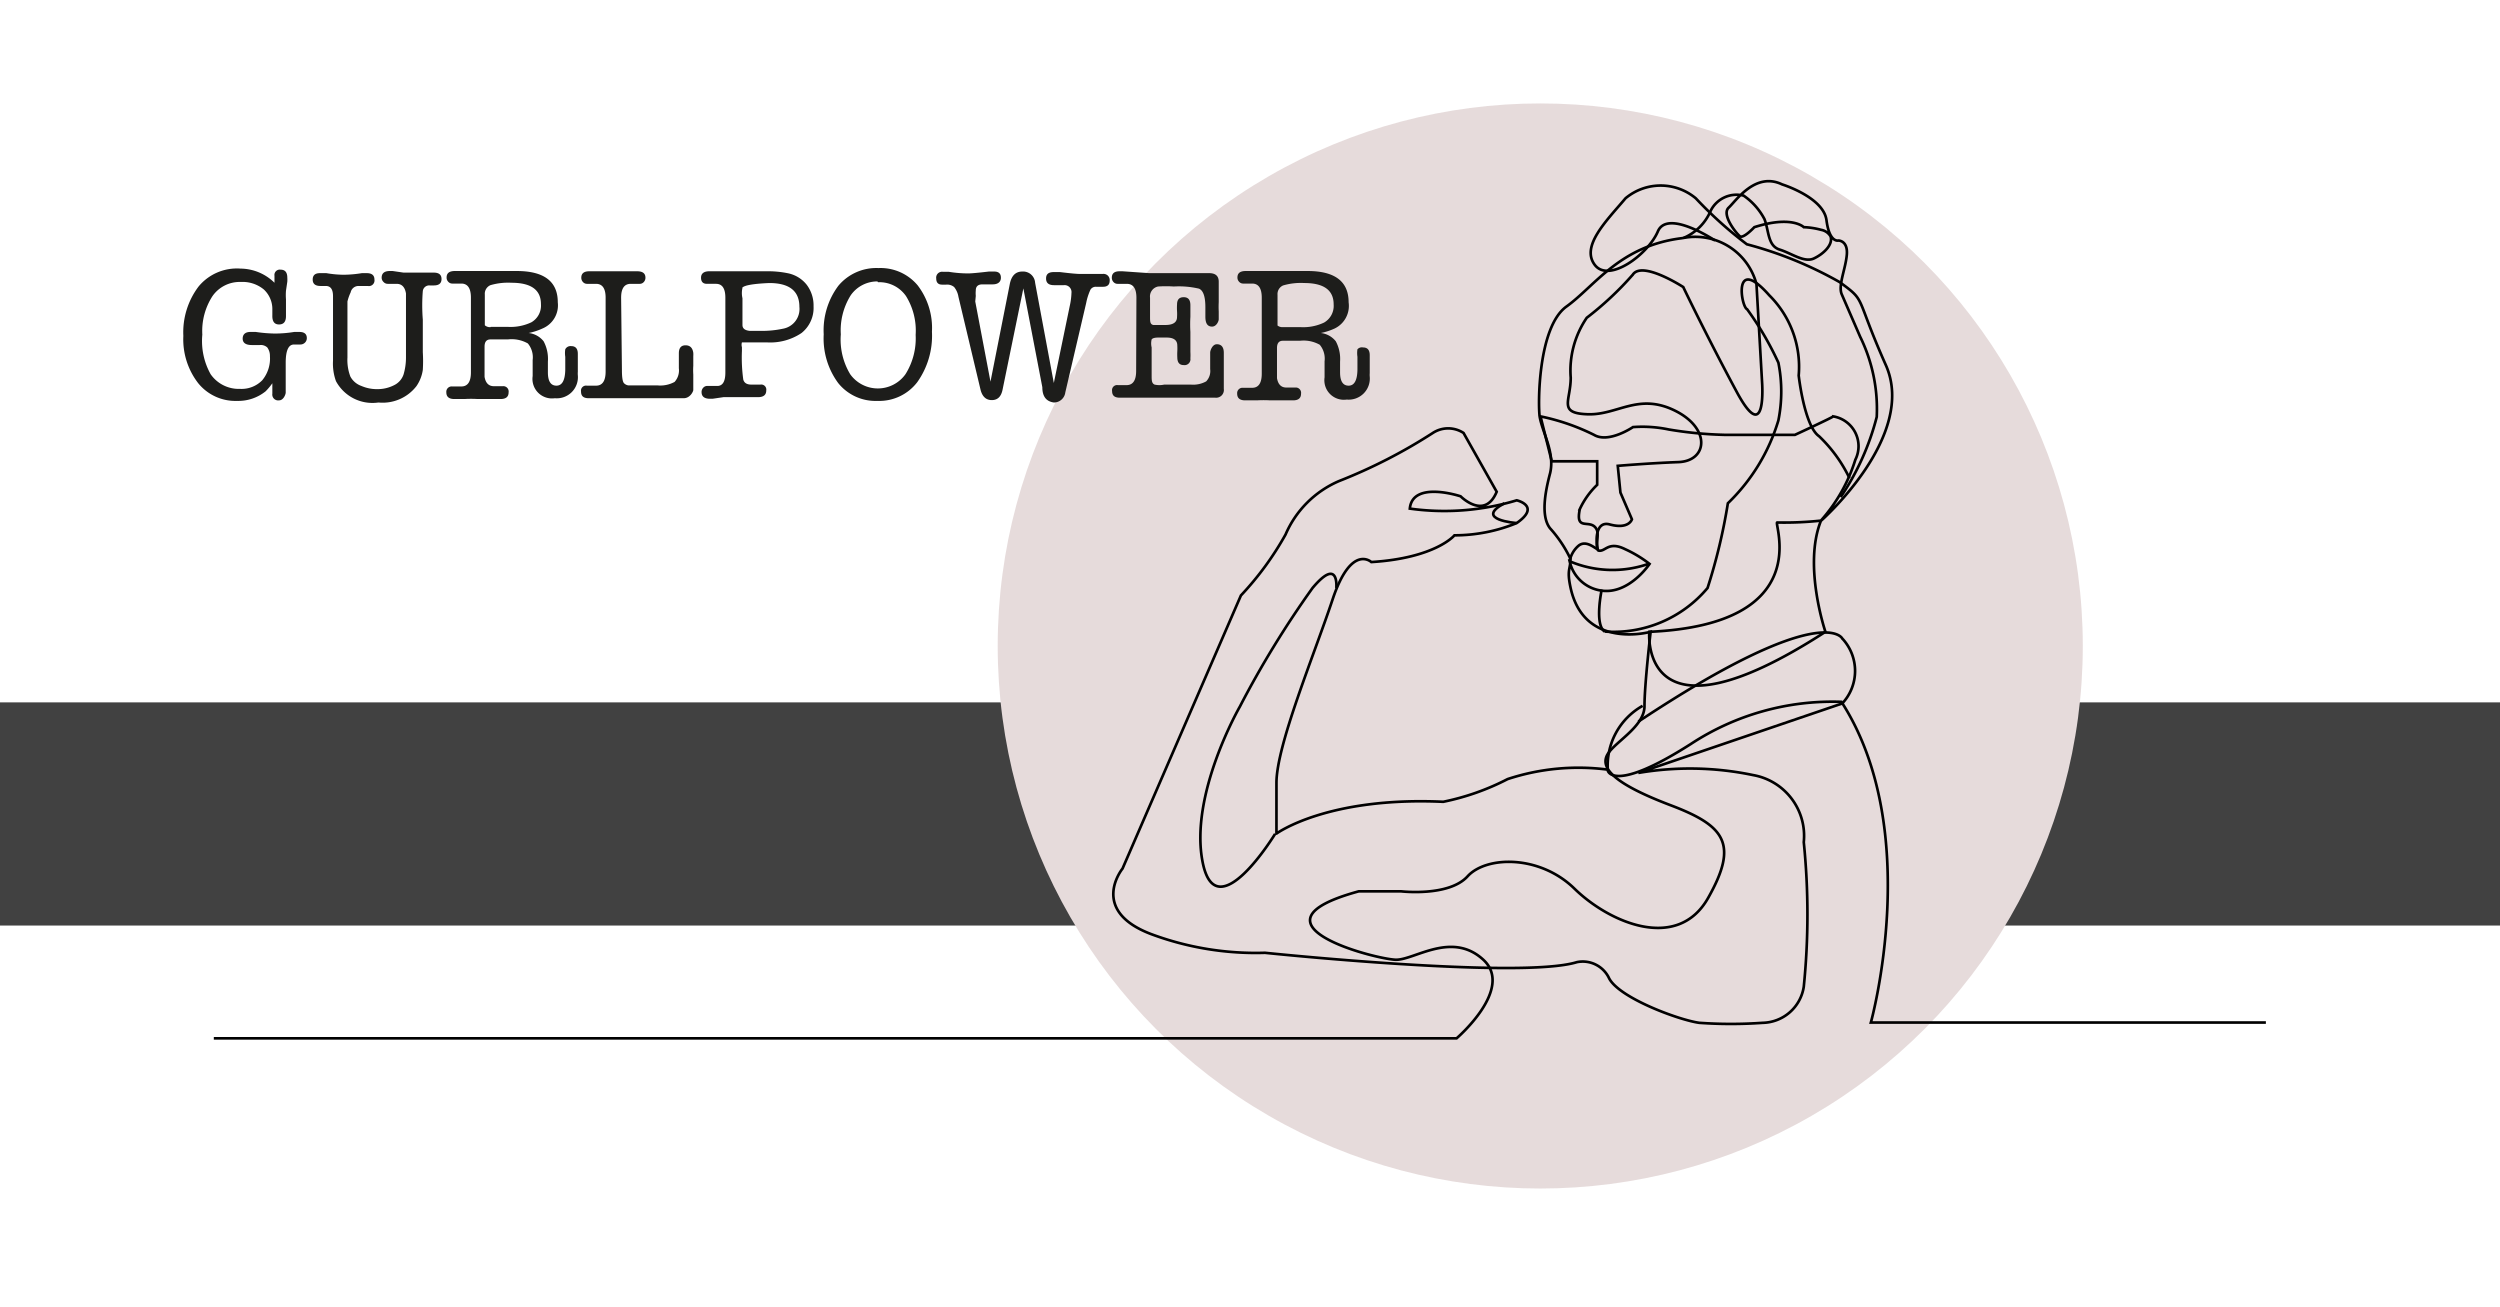 <svg id="Lag_1" data-name="Lag 1" xmlns="http://www.w3.org/2000/svg" viewBox="0 0 93.54 48.9"><defs><style>.cls-1{fill:#414141;}.cls-2{fill:#e6dbdb;}.cls-3,.cls-4{fill:none;stroke:#000;stroke-width:0.1px;}.cls-3{stroke-miterlimit:10;}.cls-5{fill:#1d1d1b;}</style></defs><title>Tegnebræt 2</title><rect class="cls-1" x="-1.72" y="26.28" width="97.73" height="8.35"/><circle class="cls-2" cx="57.63" cy="24.17" r="20.3"/><path class="cls-3" d="M8,38.85h46.5s2.17-1.86,1-2.94-2.56,0-3.26,0-5.92-1.33-1.4-2.56h1.58s1.79.21,2.49-.56,2.7-.81,4,.46,3.85,2.38,5,.35.63-2.7-1.4-3.47-2.6-1.34-2.4-1.83,1.42-1.07,1.42-1.88.23-2.78.23-2.78-2.5.7-3-1.67c-.14-.66,0-.66,0-1.06A4.68,4.68,0,0,0,58,19.77c-.41-.51-.11-1.64,0-2.07.18-.77-.28-1.49-.39-2.1-.07-.44-.07-3.36,1-4.13s2-2.28,4.34-2.56a2.37,2.37,0,0,1,2.77,1.72l.21,3.68s.18,2.45-.95.35-2-3.92-2-3.92-1.54-1-1.89-.46a12.07,12.07,0,0,1-1.72,1.61,3.5,3.5,0,0,0-.6,2.24c0,.88-.49,1.33.63,1.37s1.89-.81,3.26-.14,1.23,1.89.14,1.93-2.27.14-2.27.14l.1,1,.43,1s-.11.39-.84.19c-.51-.13-.48.59-.48.59s0,.38.07.39c.26.06.36-.37,1-.05a4.55,4.55,0,0,1,.91.55s-.76,1.14-1.79,1A1.41,1.41,0,0,1,58.73,21a4.1,4.1,0,0,0,3,.08"/><path class="cls-3" d="M84.78,38.26H70s2-7.19-1.1-12a9.66,9.66,0,0,0-5.64,1.58c-2.9,1.85-3.1,1-3.1,1a2.56,2.56,0,0,1,1.3-2.43"/><path class="cls-4" d="M61.3,27c6.91-4.58,7.63-3.11,7.63-3.11a1.78,1.78,0,0,1,0,2.43L61.3,28.92a11.5,11.5,0,0,1,4.29.08,2.31,2.31,0,0,1,1.9,2.51,26.85,26.85,0,0,1,0,5.41,1.59,1.59,0,0,1-1.54,1.35,16.89,16.89,0,0,1-2.37,0c-.75-.1-3.06-.95-3.39-1.7A1.09,1.09,0,0,0,59,36c-2.1.65-11.67-.35-11.67-.35a11.21,11.21,0,0,1-4.26-.7C40.73,34.06,42,32.5,42,32.5l4.43-10.22A11.47,11.47,0,0,0,48.1,20a3.82,3.82,0,0,1,2-2,19.87,19.87,0,0,0,3.51-1.8,1.05,1.05,0,0,1,1.15,0L56,18.4c-.45,1.08-1.35.17-1.35.17s-1.8-.6-1.9.46a9.37,9.37,0,0,0,4-.31s.92.21,0,.85a6.14,6.14,0,0,1-2.33.46s-.7.85-3.11,1c0,0-.75-.7-1.45,1.4s-2.1,5.46-2.1,6.86v1.9S49.65,29.8,54,30a9.26,9.26,0,0,0,2.41-.85,8.47,8.47,0,0,1,3.77-.35"/><path class="cls-3" d="M58.73,21a1,1,0,0,1,.32-.57c.29-.26.66.12.73.12-.07-.26.06-.56-.05-.76-.23-.4-.8.12-.62-.74a3,3,0,0,1,.65-.91v-.88h-1.7l-.42-1.68a8.17,8.17,0,0,1,2,.69c.55.33,1.46-.29,1.46-.29a4.82,4.82,0,0,1,1.34.09,14.67,14.67,0,0,0,2.07.2h2.65s1.43-.66,1.43-.69a1.13,1.13,0,0,1,.83,1.62,6.18,6.18,0,0,1-1.29,2.28,13,13,0,0,1-1.63.07c-.18-.06,1.53,3.81-4.79,4.09,0,0-.41,4.53,6.59,0,0,0-.84-2.47-.17-4.15,0,0,3.61-3.17,2.43-5.83s-.71-2.36-1.72-3.1a14.54,14.54,0,0,0-3.48-1.42,15.17,15.17,0,0,1-1.91-1.72,2.05,2.05,0,0,0-2.63,0c-.71.84-1.68,1.79-1.15,2.49s2-.4,2.36-1.25S64.17,9,64.17,9"/><path class="cls-4" d="M63,8.9a1.91,1.91,0,0,0,1-1,1.08,1.08,0,0,1,1.24-.58,2.46,2.46,0,0,1,.78.88c.17.45.12,1,.57,1.14s.92.5,1.28.33.73-.52.62-.83a.51.51,0,0,0-.35-.24,2.9,2.9,0,0,0-.65-.1s-.44-.45-1.85,0c0,0-.41.44-.54.34s-.7-.81-.42-1.07,1-1.35,2-.87c0,0,1.55.48,1.66,1.34s.45.76.45.76.36,0,.31.54-.33,1.14-.19,1.47l.69,1.59a6.14,6.14,0,0,1,.62,3,9.64,9.64,0,0,1-1.35,3"/><path class="cls-4" d="M50,22s.11-1.19-.89,0a36.44,36.44,0,0,0-2.72,4.44S44.49,29.73,45,32.27s2.71-1.07,2.71-1.07"/><path class="cls-3" d="M59.93,22.06s-.28,1.31.11,1.57A4.59,4.59,0,0,0,63.89,22a21.3,21.3,0,0,0,.76-3.17,7.15,7.15,0,0,0,1.89-3.1,5.5,5.5,0,0,0,0-2.16,11.7,11.7,0,0,0-1.17-2c-.23-.09-.54-2.07.83-.52a3.77,3.77,0,0,1,1.1,3s.21,1.89.76,2.27a5.36,5.36,0,0,1,1.14,1.57"/><path class="cls-4" d="M56.74,19.57s-1.61-.12-.45-.74"/><path class="cls-5" d="M9,10.05a1.83,1.83,0,0,1,1.27.53l0-.11c0-.09,0-.14,0-.15a.2.2,0,0,1,.23-.23q.25,0,.25.3a1.08,1.08,0,0,1,0,.15l-.05.34a2.07,2.07,0,0,0,0,.32q0,.13,0,.57v.06q0,.31-.26.31t-.25-.34v-.21a1,1,0,0,0-.32-.76,1.25,1.25,0,0,0-.86-.28,1.24,1.24,0,0,0-1.06.53,2.4,2.4,0,0,0-.38,1.44A2.55,2.55,0,0,0,7.88,14a1.28,1.28,0,0,0,1.1.55,1.08,1.08,0,0,0,.83-.32,1.27,1.27,0,0,0,.29-.9A.53.53,0,0,0,10,13a.36.36,0,0,0-.28-.09H9.42c-.22,0-.34-.08-.34-.24s.1-.25.29-.25l.2,0a5.37,5.37,0,0,0,.71.06,4.52,4.52,0,0,0,.73-.06h.19q.28,0,.28.23a.23.23,0,0,1-.07.17.24.24,0,0,1-.17.07H11q-.31,0-.31.68v.56q0,.18,0,.33c0,.1,0,.17,0,.23s-.08.29-.25.29a.22.22,0,0,1-.25-.25v-.17s0-.11,0-.22a2.36,2.36,0,0,1-.25.3A1.63,1.63,0,0,1,8.87,15a1.79,1.79,0,0,1-1.46-.67,2.68,2.68,0,0,1-.55-1.76,2.84,2.84,0,0,1,.57-1.85A1.86,1.86,0,0,1,9,10.05Z"/><path class="cls-5" d="M13,11.28v.45l0,.57v1.08a1.73,1.73,0,0,0,.11.71.75.75,0,0,0,.41.35,1.45,1.45,0,0,0,.57.12,1.37,1.37,0,0,0,.66-.15.69.69,0,0,0,.35-.4,2.25,2.25,0,0,0,.09-.63v-1.8q0-.53,0-.6-.06-.36-.35-.36h-.14l-.19,0a.21.21,0,0,1-.16-.07.22.22,0,0,1-.07-.16q0-.25.31-.25h.1l.41.06.35,0,.31,0,.3,0,.17,0q.29,0,.29.24t-.29.24h-.15a.24.24,0,0,0-.26.21,6.66,6.66,0,0,0,0,1.07v1.22a5.4,5.4,0,0,1,0,.66,1.43,1.43,0,0,1-.24.61,1.6,1.6,0,0,1-1.42.61,1.55,1.55,0,0,1-1.59-.8,1.93,1.93,0,0,1-.11-.76q0-.25,0-.74t0-.74v-.37q0-.51,0-.57,0-.38-.27-.38h-.2q-.29,0-.29-.24t.27-.24l.24,0a4,4,0,0,0,.64.06,4.43,4.43,0,0,0,.69-.06h.18q.29,0,.29.24a.21.21,0,0,1-.25.24l-.17,0-.17,0a.3.3,0,0,0-.3.24A1.75,1.75,0,0,0,13,11.28Z"/><path class="cls-5" d="M20.3,12.29a2.39,2.39,0,0,1-.52.17.83.83,0,0,1,.56.31,1.4,1.4,0,0,1,.16.76v.4q0,.5.32.5t.33-.6v-.48a.93.93,0,0,1,0-.28.22.22,0,0,1,.22-.12q.25,0,.25.29v.67a.8.8,0,0,0,0,.13.79.79,0,0,1-.86.86.73.73,0,0,1-.83-.83v-.6a.81.81,0,0,0-.18-.62A1.23,1.23,0,0,0,19,12.7h-.65q-.22,0-.22.27v.54q0,.52,0,.59.06.35.35.35h.33a.2.2,0,0,1,.22.23q0,.25-.3.25h-.1l-.38,0-.38,0a4,4,0,0,0-.49,0l-.34,0H17q-.3,0-.3-.25a.2.2,0,0,1,.22-.22h.19l.15,0q.36,0,.36-.53V11.14q0-.53-.36-.53l-.17,0-.17,0a.2.2,0,0,1-.15-.07.22.22,0,0,1-.06-.16q0-.24.31-.24h.1l.36,0h.83l.53,0h.49q1.54,0,1.54,1.17A.94.94,0,0,1,20.3,12.29Zm-1.94-.06H19a1.82,1.82,0,0,0,.88-.17.72.72,0,0,0,.36-.68q0-.8-1.1-.8a2.34,2.34,0,0,0-.79.09.35.35,0,0,0-.21.35v1c0,.08,0,.13,0,.15A.29.29,0,0,0,18.36,12.24Z"/><path class="cls-5" d="M23.27,13.85q0,.41.08.49a.28.28,0,0,0,.16.08H24.6a1.12,1.12,0,0,0,.64-.13.64.64,0,0,0,.16-.51q0-.1,0-.24t0-.32q0-.3.25-.3t.29.28a1,1,0,0,1,0,.13l0,.36a2.35,2.35,0,0,0,0,.32c0,.07,0,.16,0,.29s0,.23,0,.29-.12.31-.36.31l-.32,0-.52,0H23l-.56,0h-.41c-.2,0-.29-.08-.29-.25a.19.19,0,0,1,.22-.22l.17,0,.17,0q.36,0,.36-.53V11.14q0-.52-.36-.52h-.15l-.19,0a.2.2,0,0,1-.15-.07.23.23,0,0,1-.06-.16q0-.24.3-.24h.1l.37,0,.46,0,.45,0,.32,0h.09q.31,0,.31.24a.23.23,0,0,1-.06.16.2.2,0,0,1-.15.07l-.19,0h-.15q-.36,0-.36.52Z"/><path class="cls-5" d="M27.14,13.94v-2.8q0-.52-.35-.52h-.15l-.19,0c-.15,0-.22-.08-.22-.23s.1-.24.31-.24h.1l.34,0,.42,0,.42,0q.57,0,.87,0a3.65,3.65,0,0,1,.77.07,1.2,1.2,0,0,1,.72.43,1.28,1.28,0,0,1,.26.81,1.2,1.2,0,0,1-.45,1,2.1,2.1,0,0,1-1.31.35H27.9c-.07,0-.12,0-.14,0a.32.32,0,0,0,0,.18v.14a6,6,0,0,0,.05,1.07q.05.19.3.19l.15,0h.19a.19.19,0,0,1,.22.22q0,.25-.31.25h-.1l-.35,0-.44,0-.4,0-.41.06h-.09q-.32,0-.32-.25a.23.23,0,0,1,.06-.16.2.2,0,0,1,.15-.07l.19,0h.15Q27.14,14.47,27.14,13.94Zm.64-3.17a.87.87,0,0,0,0,.39v1c0,.13.09.2.27.22h.41a3.71,3.71,0,0,0,.83-.08.75.75,0,0,0,.62-.82q0-.89-1.13-.89Q27.87,10.63,27.77,10.77Z"/><path class="cls-5" d="M32.83,15a1.79,1.79,0,0,1-1.47-.67,2.81,2.81,0,0,1-.54-1.82,2.78,2.78,0,0,1,.55-1.82,1.85,1.85,0,0,1,1.5-.66,1.81,1.81,0,0,1,1.46.64,2.62,2.62,0,0,1,.54,1.74,3,3,0,0,1-.55,1.89A1.79,1.79,0,0,1,32.83,15Zm0-4.47a1.21,1.21,0,0,0-1,.52,2.47,2.47,0,0,0-.37,1.46A2.51,2.51,0,0,0,31.81,14a1.27,1.27,0,0,0,2.07,0,2.52,2.52,0,0,0,.38-1.47,2.45,2.45,0,0,0-.36-1.45A1.21,1.21,0,0,0,32.85,10.56Z"/><path class="cls-5" d="M36.49,11.28l.57,3,.72-3.64q.09-.48.47-.48a.45.45,0,0,1,.48.42l.7,3.75.6-2.9a2.55,2.55,0,0,0,.06-.47.26.26,0,0,0-.29-.29h-.36c-.2,0-.3-.08-.3-.25s.1-.24.29-.24h.23q.57.07.76.07l.42,0,.42,0a.23.23,0,0,1,.26.25q0,.23-.25.23l-.13,0-.13,0a.23.23,0,0,0-.21.11,2.18,2.18,0,0,0-.16.5l-.78,3.34a.43.43,0,0,1-.43.38Q39,15,39,14.49l-.71-3.7-.78,3.8q-.08.38-.4.38t-.42-.38l-.83-3.49a.78.78,0,0,0-.16-.36.41.41,0,0,0-.3-.09h0l-.15,0q-.22,0-.22-.23a.22.22,0,0,1,.25-.25l.22,0a4.47,4.47,0,0,0,.73.06q.17,0,.77-.07h.2c.17,0,.25.08.25.23s-.1.25-.31.25h-.38q-.25,0-.25.23a1.07,1.07,0,0,0,0,.2Z"/><path class="cls-5" d="M42.52,11.14q0-.52-.36-.52H42l-.19,0a.2.2,0,0,1-.15-.07.23.23,0,0,1-.06-.16q0-.24.29-.24H42l1,.07H43l1.68,0,.36,0h.2q.36,0,.36.32s0,.16,0,.36,0,.29,0,.41a3.21,3.21,0,0,0,0,.34c0,.14,0,.24,0,.3s-.08.27-.25.27-.25-.12-.25-.37v-.36q0-.59-.24-.69a3.28,3.28,0,0,0-.94-.08,4.37,4.37,0,0,0-.59,0,.38.38,0,0,0-.3.42v.7c0,.19,0,.29.12.32h.45q.44,0,.44-.3a1.73,1.73,0,0,0,0-.22,1.91,1.91,0,0,1,0-.24c0-.19.08-.28.25-.28s.25.1.25.3q0,.06,0,.43a4.82,4.82,0,0,0,0,.57c0,.09,0,.26,0,.5l0,.25a2,2,0,0,1,0,.24.22.22,0,0,1-.25.25q-.24,0-.24-.29a2.14,2.14,0,0,1,0-.22,2,2,0,0,0,0-.22q0-.3-.4-.3h-.31q-.2,0-.25.07a.64.64,0,0,0,0,.3v.43q0,.11,0,.3t0,.31c0,.19,0,.3.11.35a.82.82,0,0,0,.36,0h1a1,1,0,0,0,.57-.12.56.56,0,0,0,.15-.46c0-.07,0-.17,0-.31s0-.24,0-.31.08-.31.25-.31.26.11.26.32,0,.21,0,.39,0,.3,0,.38,0,.16,0,.29,0,.23,0,.29a.29.29,0,0,1-.32.33H43.29q-.66,0-1.29,0h-.1c-.2,0-.29-.08-.29-.25a.19.19,0,0,1,.22-.22H42l.15,0q.36,0,.36-.53Z"/><path class="cls-5" d="M49.94,12.29a2.39,2.39,0,0,1-.52.17.83.83,0,0,1,.56.31,1.4,1.4,0,0,1,.16.76v.4q0,.5.32.5t.33-.6v-.48a.93.93,0,0,1,0-.28A.22.22,0,0,1,51,13q.25,0,.25.29v.67a.8.8,0,0,0,0,.13.79.79,0,0,1-.86.86.73.73,0,0,1-.83-.83v-.6a.81.81,0,0,0-.18-.62,1.23,1.23,0,0,0-.74-.15H48q-.22,0-.22.27v.54q0,.52,0,.59.06.35.35.35h.33a.2.2,0,0,1,.22.23q0,.25-.3.25h-.1l-.38,0-.38,0a4,4,0,0,0-.49,0l-.34,0h-.1q-.3,0-.3-.25a.2.2,0,0,1,.22-.22h.19l.15,0q.36,0,.36-.53V11.14q0-.53-.36-.53l-.17,0-.17,0a.2.2,0,0,1-.15-.07.22.22,0,0,1-.06-.16q0-.24.31-.24h.1l.36,0h.83l.53,0h.49q1.54,0,1.54,1.17A.94.94,0,0,1,49.94,12.29ZM48,12.24h.66a1.82,1.82,0,0,0,.88-.17.72.72,0,0,0,.36-.68q0-.8-1.1-.8a2.34,2.34,0,0,0-.79.09.35.35,0,0,0-.21.35v1c0,.08,0,.13,0,.15A.29.29,0,0,0,48,12.24Z"/></svg>
